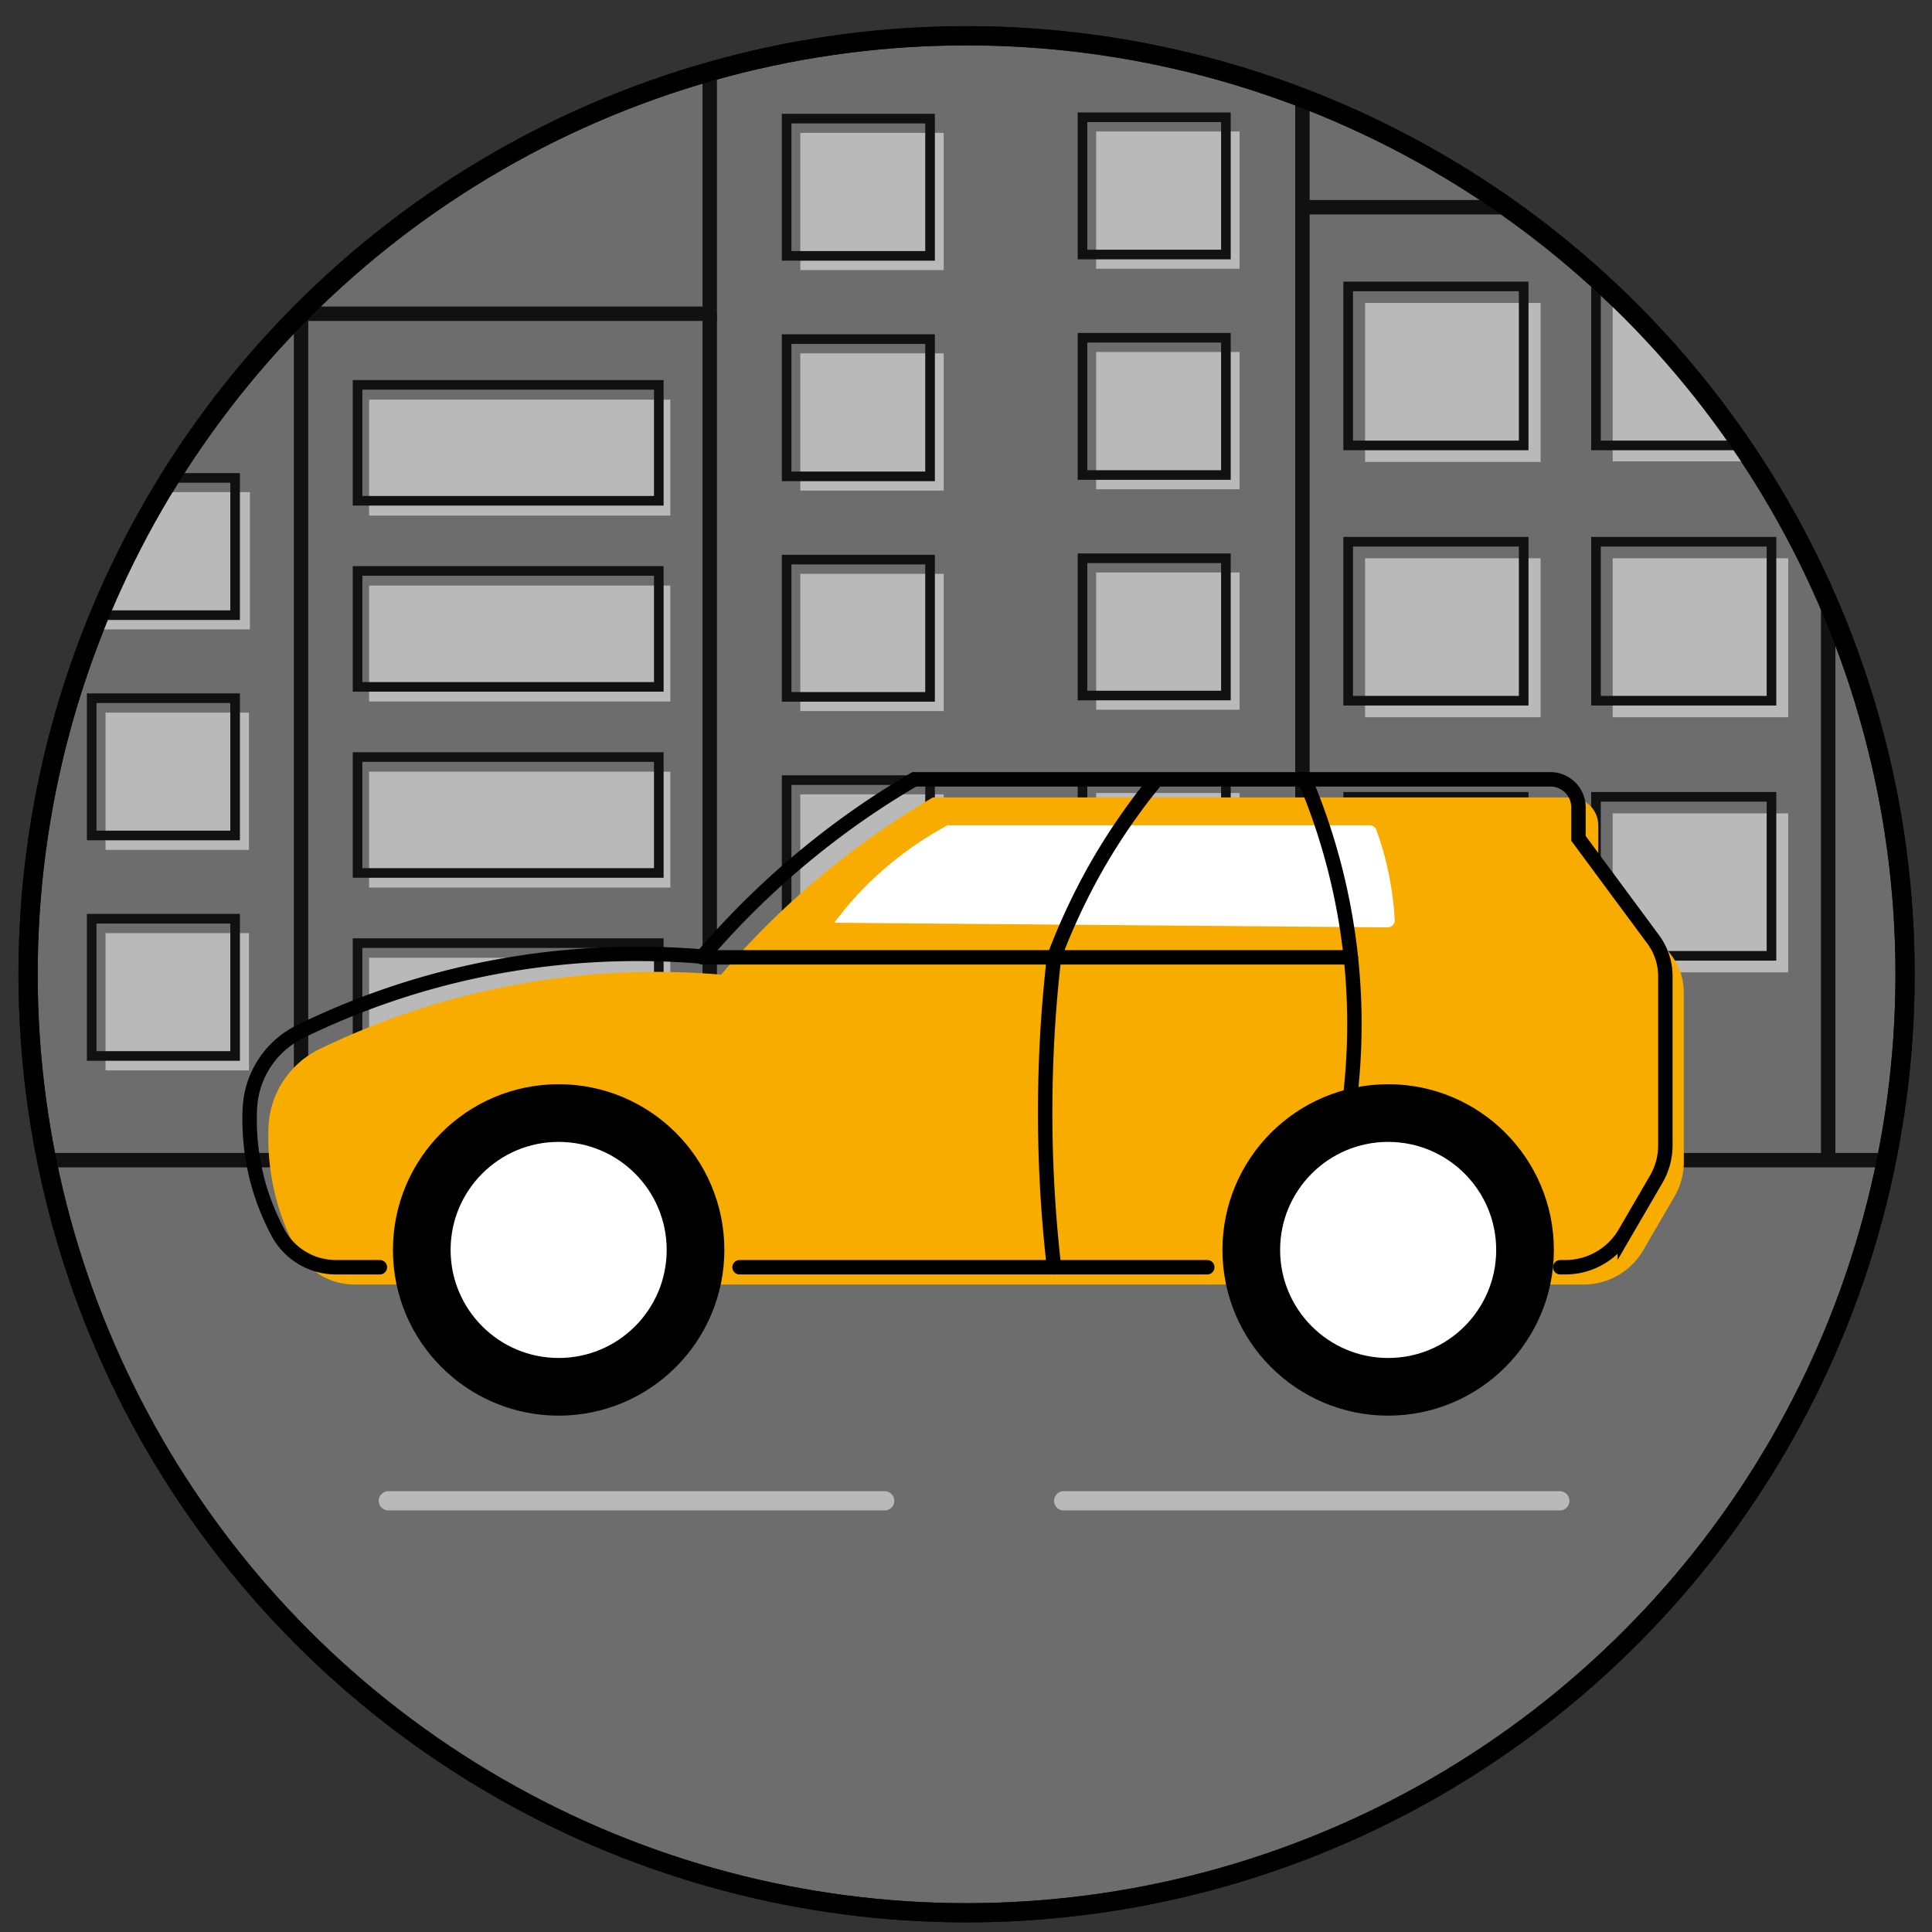<svg id="Capa_1" data-name="Capa 1" xmlns="http://www.w3.org/2000/svg" viewBox="0 0 100.5 100.5"><rect x="0" y="0" width="100.5" height="100.5" fill="#333333" stroke="none"/><defs><style>.cls-1{opacity:0.66;}.cls-2{fill:#8b8b8b;}.cls-10,.cls-2,.cls-3,.cls-5,.cls-7,.cls-9{stroke:#000;}.cls-10,.cls-2,.cls-3,.cls-5,.cls-6,.cls-7,.cls-9{stroke-miterlimit:10;}.cls-3,.cls-5,.cls-6,.cls-7,.cls-9{fill:none;}.cls-3,.cls-9{stroke-width:0.75px;}.cls-10,.cls-4{fill:#fff;}.cls-5{stroke-width:0.5px;}.cls-6{stroke:#fff;}.cls-6,.cls-9{stroke-linecap:round;}.cls-8{fill:#f9ac00;}.cls-10{stroke-width:3px;}</style></defs><title>carros con ciudad</title><g class="cls-1"><circle class="cls-2" cx="50.28" cy="50.68" r="48.82"/><polyline class="cls-3" points="36.92 3.71 36.92 16.32 15.66 16.32"/><line class="cls-3" x1="67.75" y1="5.08" x2="67.75" y2="60.35"/><line class="cls-3" x1="67.75" y1="10.78" x2="78.43" y2="10.78"/><line class="cls-3" x1="95.1" y1="60.35" x2="95.1" y2="31.27"/><line class="cls-3" x1="15.66" y1="16.32" x2="15.66" y2="60.35"/><line class="cls-3" x1="36.92" y1="16.32" x2="36.92" y2="60.35"/><rect class="cls-4" x="19.2" y="20.79" width="15.67" height="6.03"/><rect class="cls-4" x="19.2" y="30.46" width="15.67" height="6.03"/><rect class="cls-4" x="19.2" y="40.14" width="15.67" height="6.03"/><rect class="cls-4" x="19.2" y="49.82" width="15.67" height="6.03"/><rect class="cls-5" x="18.6" y="20.02" width="15.67" height="6.03"/><rect class="cls-5" x="18.6" y="29.7" width="15.67" height="6.03"/><rect class="cls-5" x="18.6" y="39.38" width="15.67" height="6.03"/><rect class="cls-5" x="18.6" y="49.06" width="15.67" height="6.03"/><rect class="cls-4" x="41.63" y="6.91" width="7.46" height="7.14"/><rect class="cls-4" x="41.63" y="18.38" width="7.46" height="7.14"/><rect class="cls-4" x="41.63" y="29.85" width="7.46" height="7.14"/><rect class="cls-4" x="41.63" y="41.32" width="7.46" height="7.14"/><rect class="cls-5" x="40.92" y="6.17" width="7.46" height="7.14"/><rect class="cls-5" x="40.92" y="17.64" width="7.46" height="7.14"/><rect class="cls-5" x="40.92" y="29.11" width="7.46" height="7.14"/><rect class="cls-5" x="40.92" y="40.58" width="7.46" height="7.14"/><rect class="cls-4" x="71.01" y="15.76" width="9.13" height="8.27"/><rect class="cls-4" x="71.01" y="29.04" width="9.13" height="8.27"/><rect class="cls-4" x="71.01" y="42.31" width="9.13" height="8.27"/><rect class="cls-5" x="70.13" y="14.9" width="9.13" height="8.27"/><rect class="cls-5" x="70.13" y="28.18" width="9.13" height="8.27"/><rect class="cls-5" x="70.13" y="41.45" width="9.13" height="8.27"/><path class="cls-4" d="M90.75,24H83.89V15.76h0c.59.58,1.36,1.35,2.22,2.3.6.66,1.47,1.62,2.51,3C89.22,21.8,90,22.81,90.75,24Z"/><rect class="cls-4" x="83.89" y="29.04" width="9.13" height="8.27"/><rect class="cls-4" x="83.89" y="42.31" width="9.13" height="8.27"/><polyline class="cls-5" points="90.62 23.17 83.02 23.17 83.02 14.9 83.5 14.9"/><rect class="cls-5" x="83.02" y="28.18" width="9.13" height="8.27"/><rect class="cls-5" x="83.02" y="41.45" width="9.13" height="8.27"/><rect class="cls-4" x="57.02" y="6.84" width="7.46" height="7.14"/><rect class="cls-4" x="57.02" y="18.31" width="7.46" height="7.14"/><rect class="cls-4" x="57.02" y="29.78" width="7.46" height="7.14"/><rect class="cls-4" x="57.02" y="41.25" width="7.46" height="7.14"/><rect class="cls-5" x="56.31" y="6.1" width="7.46" height="7.14"/><rect class="cls-5" x="56.31" y="17.57" width="7.46" height="7.14"/><rect class="cls-5" x="56.31" y="29.04" width="7.46" height="7.14"/><rect class="cls-5" x="56.31" y="40.51" width="7.46" height="7.14"/><path class="cls-4" d="M13,32.74H5.29c.35-.92.75-1.88,1.22-2.87A41.68,41.68,0,0,1,8.83,25.6H13Z"/><rect class="cls-4" x="5.49" y="37.07" width="7.46" height="7.14"/><rect class="cls-4" x="5.49" y="48.54" width="7.46" height="7.14"/><polyline class="cls-5" points="8.84 24.86 12.23 24.86 12.23 32 5.16 32"/><rect class="cls-5" x="4.77" y="36.32" width="7.46" height="7.14"/><rect class="cls-5" x="4.77" y="47.79" width="7.46" height="7.14"/><line class="cls-3" x1="2.42" y1="60.35" x2="98.15" y2="60.35"/><line class="cls-6" x1="20.2" y1="78.07" x2="46.02" y2="78.07"/><line class="cls-6" x1="55.33" y1="78.07" x2="81.14" y2="78.07"/></g><circle class="cls-7" cx="50.28" cy="50.68" r="48.82"/><path class="cls-8" d="M82.11,66.82h.28a3.58,3.58,0,0,0,3.08-1.77l1.63-2.8a3.53,3.53,0,0,0,.49-1.8V51.69A3.23,3.23,0,0,0,87,49.77l-3.86-5.22V42.94a1.46,1.46,0,0,0-1.46-1.46H48.53a43.13,43.13,0,0,0-5.45,3.78,44,44,0,0,0-5.57,5.44,40.1,40.1,0,0,0-20.84,3.85,4.72,4.72,0,0,0-2.7,4,12.53,12.53,0,0,0,.55,4.34A12.2,12.2,0,0,0,15.41,65a3.43,3.43,0,0,0,3,1.82H82.11Z"/><path class="cls-9" d="M19.76,65.92H17.45a3.42,3.42,0,0,1-3-1.82,13,13,0,0,1-.9-2.14A12.5,12.5,0,0,1,13,57.62a4.7,4.7,0,0,1,2.7-4,39.62,39.62,0,0,1,8.53-3,40.33,40.33,0,0,1,12.31-.86,43.33,43.33,0,0,1,5.57-5.44,42.42,42.42,0,0,1,5.45-3.78H80.64A1.46,1.46,0,0,1,82.11,42v1.61L86,48.87a3.22,3.22,0,0,1,.63,1.92v8.77a3.51,3.51,0,0,1-.48,1.79l-1.63,2.8a3.58,3.58,0,0,1-3.08,1.77h-.28"/><circle class="cls-10" cx="29.06" cy="65.02" r="7.12"/><circle class="cls-10" cx="72.21" cy="65.02" r="7.12"/><line class="cls-9" x1="38.47" y1="65.92" x2="62.8" y2="65.92"/><line class="cls-9" x1="36.53" y1="49.8" x2="70.27" y2="49.8"/><path class="cls-4" d="M43.4,48a17.47,17.47,0,0,1,1.73-2,18.21,18.21,0,0,1,4.16-3.07H71.24a.37.37,0,0,1,.35.23A15.68,15.68,0,0,1,72.34,46a14.92,14.92,0,0,1,.21,1.86.36.36,0,0,1-.37.38Z"/><path class="cls-9" d="M60.14,40.58A32.34,32.34,0,0,0,57,45.15a33.3,33.3,0,0,0-2.17,4.65c-.24,2.09-.41,4.37-.45,6.82a70.12,70.12,0,0,0,.45,9.3"/><path class="cls-9" d="M67.89,40.58a32.65,32.65,0,0,1,2,18.73"/></svg>